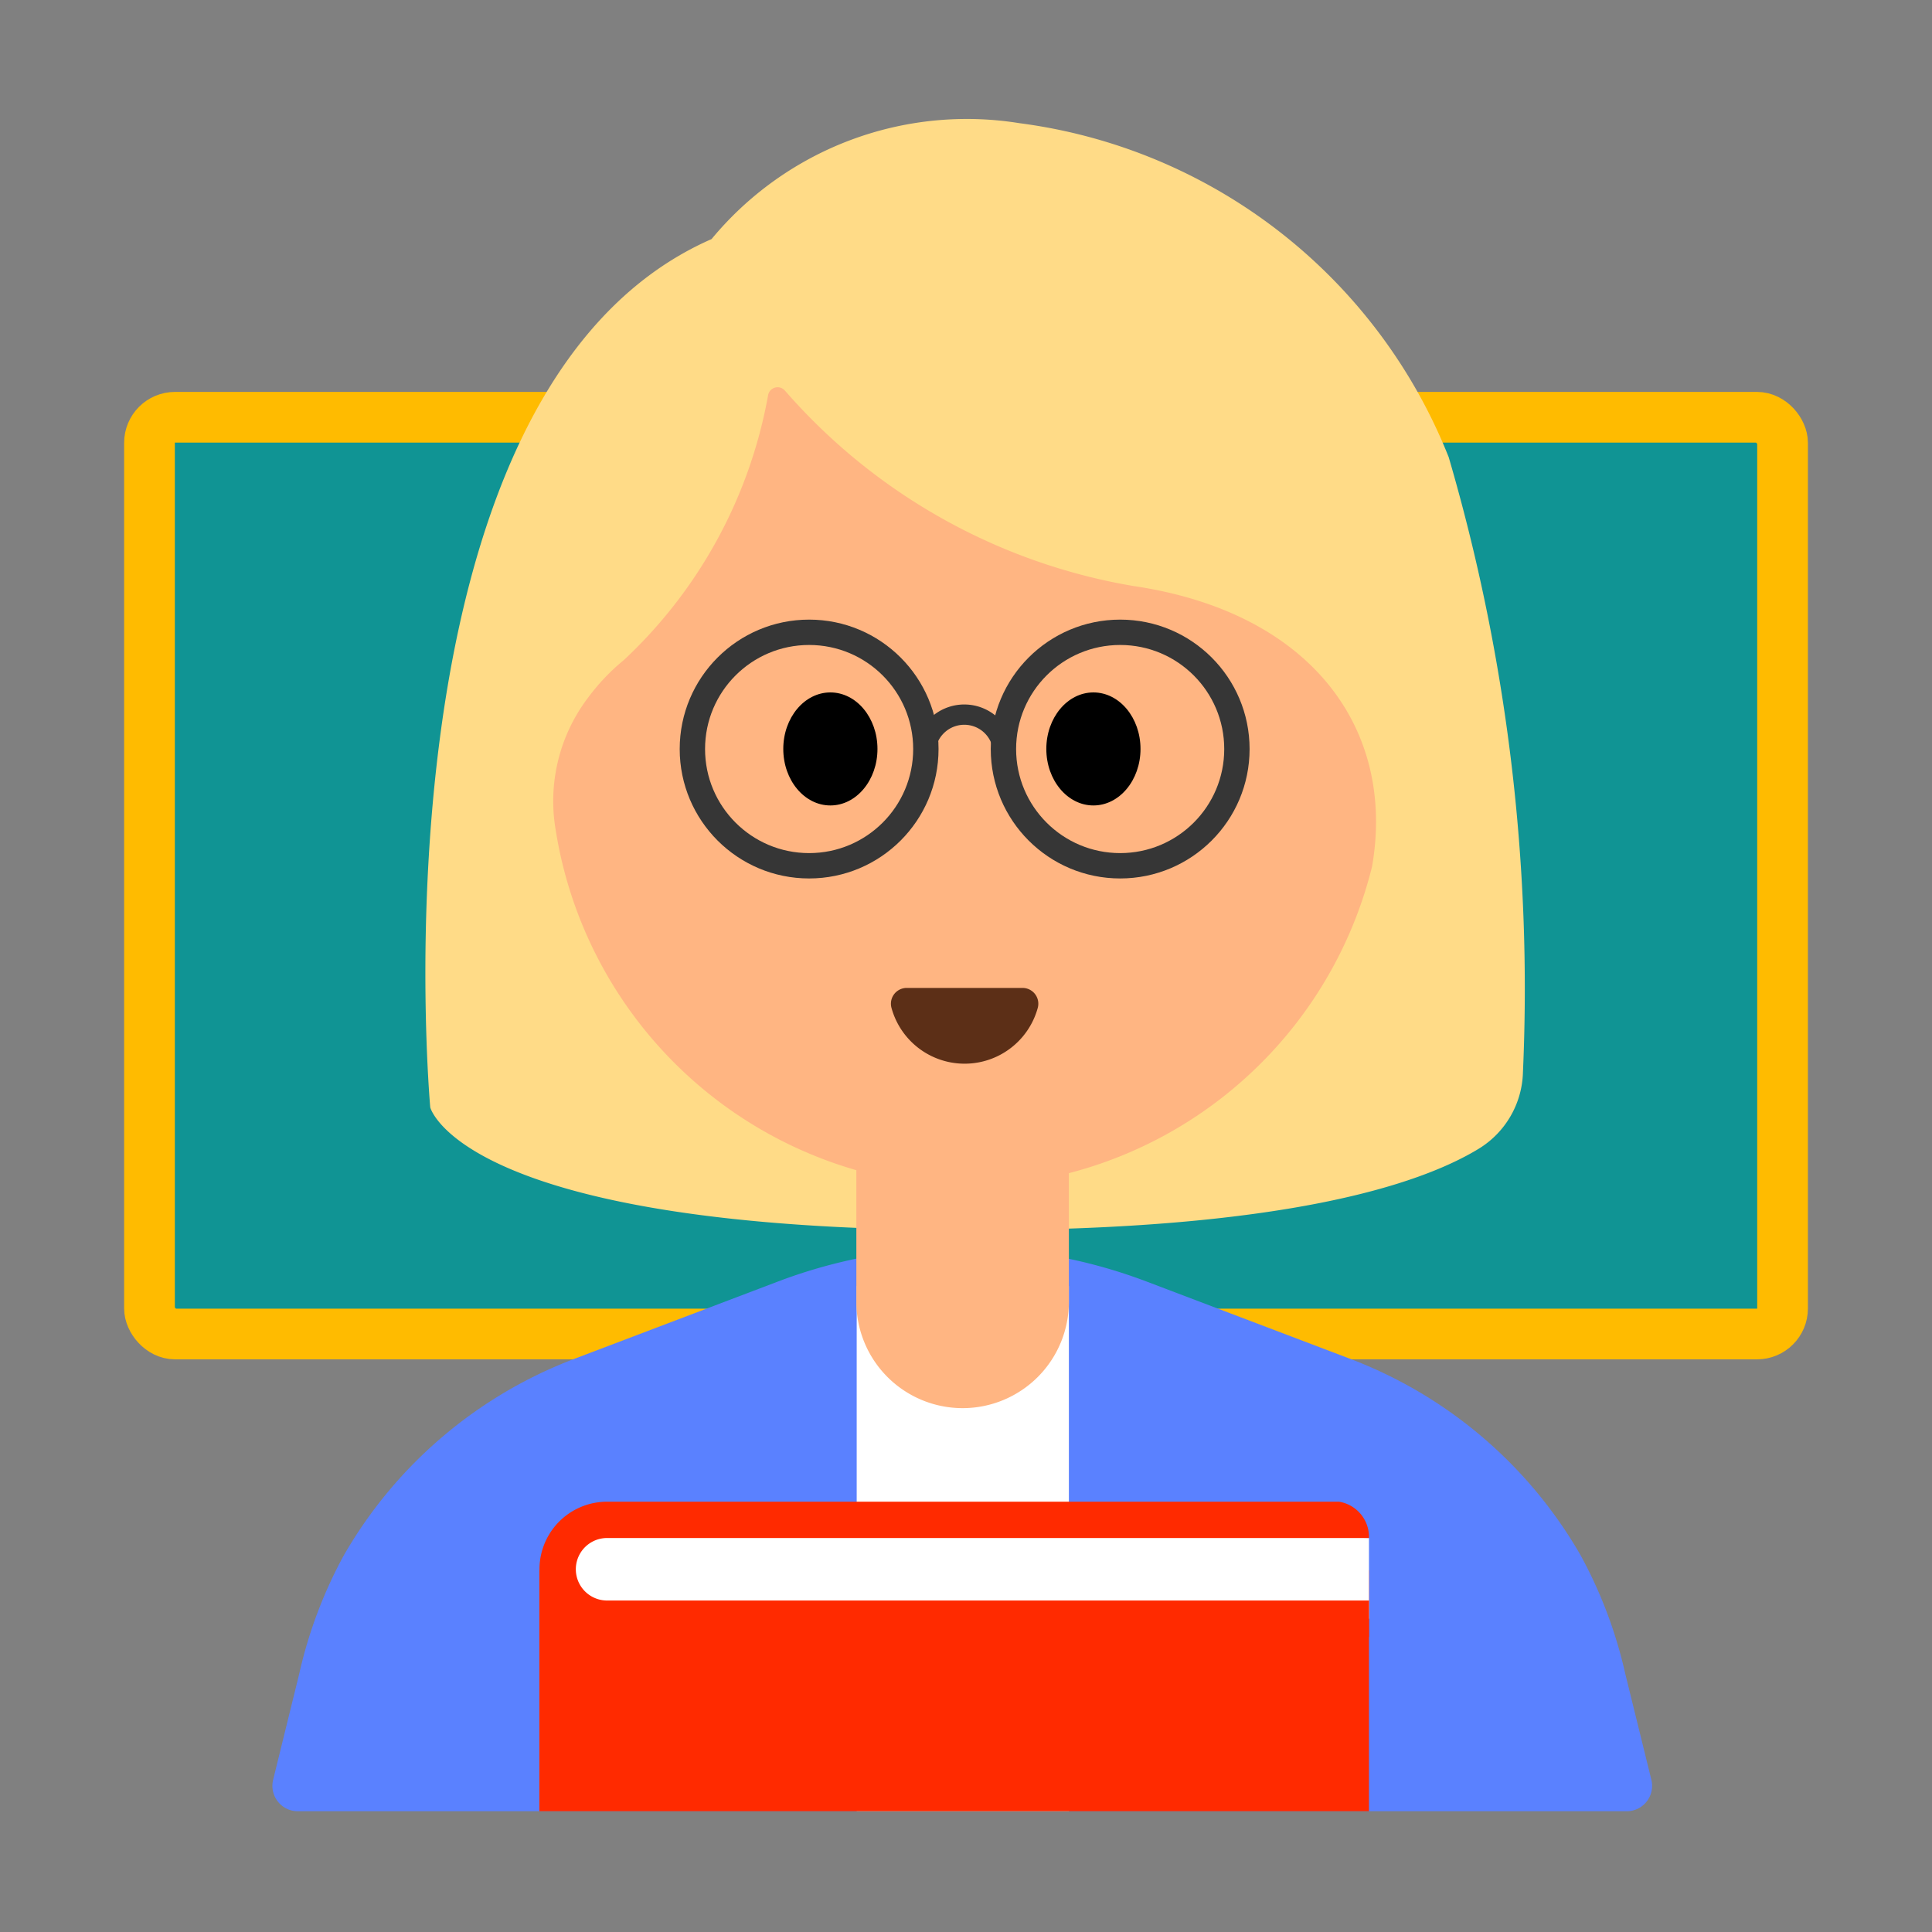 <svg id="Layer_1" data-name="Layer 1" xmlns="http://www.w3.org/2000/svg" viewBox="0 0 40 40"><rect x="0" y="0" width="40" height="40" fill="#808080" stroke="none"/><defs><style>.cls-1{fill:#109494;stroke:#fb0;stroke-width:1.05px;}.cls-1,.cls-4,.cls-5{stroke-miterlimit:10;}.cls-2{fill:#5a81ff;}.cls-3{fill:#fff;}.cls-10,.cls-4,.cls-5{fill:none;}.cls-4,.cls-5{stroke:#363636;}.cls-4{stroke-width:0.525px;}.cls-5{stroke-width:0.42px;}.cls-6{fill:#ff2a00;}.cls-7{fill:#ffdb87;}.cls-8{fill:#ffb582;}.cls-9{fill:#5c2f17;}</style></defs><rect class="cls-1" x="3.095" y="8.639" width="33.811" height="18.98" rx="0.529"/><path class="cls-2" d="M27.956,28.134l-4.214-1.6a10.763,10.763,0,0,0-7.639,0l-4.214,1.6a9.323,9.323,0,0,0-4.773,4.072,9.428,9.428,0,0,0-.922,2.454l-.539,2.189a.526.526,0,0,0,.51.651H33.68a.526.526,0,0,0,.51-.651l-.539-2.189a9.417,9.417,0,0,0-.923-2.454A9.317,9.317,0,0,0,27.956,28.134Z"/><rect class="cls-3" x="17.737" y="26.628" width="4.393" height="10.872"/><circle class="cls-4" cx="16.76" cy="15.48" r="2.417"/><circle class="cls-4" cx="23.199" cy="15.48" r="2.417"/><path class="cls-5" d="M19.162,15.607a.81.81,0,0,1,1.62,0"/><rect class="cls-6" x="11.167" y="32.511" width="17.176" height="4.989"/><path class="cls-3" d="M28.343,33.514H12.569a1.025,1.025,0,0,1-1.024-1.024h0a1.024,1.024,0,0,1,1.024-1.024l15.774.377"/><path class="cls-6" d="M28.343,31.843H12.569a.647.647,0,0,0,0,1.294H28.343v.754H12.569a1.4,1.4,0,0,1,0-2.8H27.722A.738.738,0,0,1,28.343,31.843Z"/><path class="cls-7" d="M8.908,22.928S7.558,8.094,14.732,4.95a6.859,6.859,0,0,1,6.373-2.4,11.106,11.106,0,0,1,8.889,6.916A39.176,39.176,0,0,1,31.531,22.2a1.914,1.914,0,0,1-.921,1.587c-1.215.738-4.029,1.683-10.476,1.683C9.559,25.471,8.908,22.928,8.908,22.928Z"/><path class="cls-8" d="M23.468,12.133a12.282,12.282,0,0,1-7.217-4.046.2.2,0,0,0-.348.093,9.9,9.9,0,0,1-2.986,5.485,4.374,4.374,0,0,0-.757.8,3.539,3.539,0,0,0-.653,2.732,8.756,8.756,0,0,0,8.53,7.372,8.726,8.726,0,0,0,8.37-6.628C28.9,15.108,27.166,12.677,23.468,12.133Z"/><path class="cls-9" d="M21.172,20.454a.327.327,0,0,1,.313.416,1.57,1.57,0,0,1-3.027,0,.327.327,0,0,1,.312-.416Z"/><ellipse cx="17.192" cy="15.506" rx="0.975" ry="1.17"/><ellipse cx="22.638" cy="15.506" rx="0.975" ry="1.17"/><circle class="cls-4" cx="16.752" cy="15.508" r="2.417"/><circle class="cls-4" cx="23.192" cy="15.508" r="2.417"/><path class="cls-5" d="M19.154,15.635a.811.811,0,1,1,1.621,0"/><path class="cls-8" d="M17.737,22.784h4.393a0,0,0,0,1,0,0v4.17a2.2,2.2,0,0,1-2.2,2.2h0a2.2,2.2,0,0,1-2.2-2.2v-4.17A0,0,0,0,1,17.737,22.784Z"/><rect class="cls-10" width="40" height="40"/></svg>